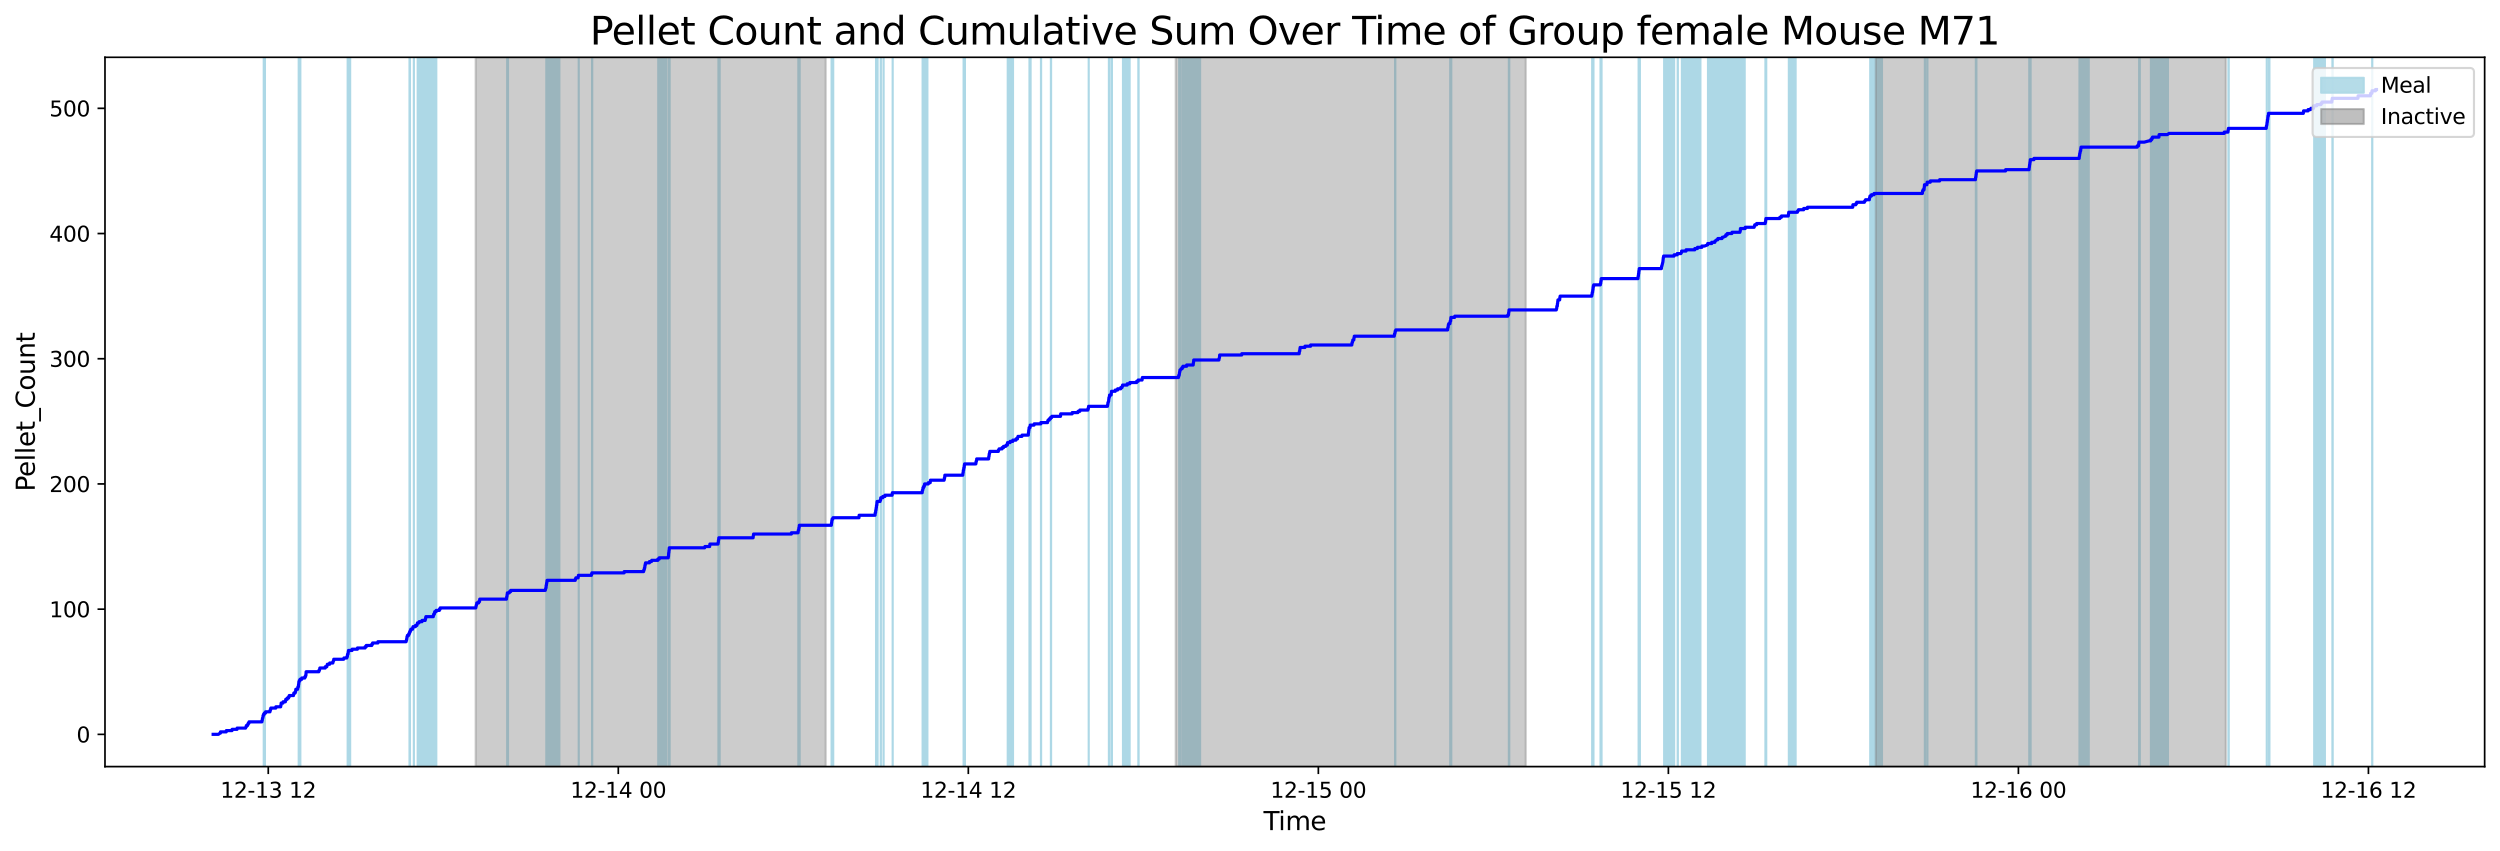 <?xml version="1.0" encoding="utf-8" standalone="no"?>
<!DOCTYPE svg PUBLIC "-//W3C//DTD SVG 1.1//EN"
  "http://www.w3.org/Graphics/SVG/1.1/DTD/svg11.dtd">
<svg xmlns:xlink="http://www.w3.org/1999/xlink" width="1172.435pt" height="399.009pt" viewBox="0 0 1172.435 399.009" xmlns="http://www.w3.org/2000/svg" version="1.1">
 <defs>
  <style type="text/css">*{stroke-linejoin: round; stroke-linecap: butt}</style>
 </defs>
 <g id="figure_1">
  <g id="patch_1">
   <path d="M 0 399.009 
L 1172.435 399.009 
L 1172.435 0 
L 0 0 
z
" style="fill: #ffffff"/>
  </g>
  <g id="axes_1">
   <g id="patch_2">
    <path d="M 49.235 359.517 
L 1165.235 359.517 
L 1165.235 26.877 
L 49.235 26.877 
z
" style="fill: #ffffff"/>
   </g>
   <g id="patch_3">
    <path d="M 124.251 359.517 
L 124.251 26.877 
L 123.685 26.877 
L 123.685 359.517 
z
" clip-path="url(#p129890e5b2)" style="fill: #add8e6; stroke: #add8e6; stroke-linejoin: miter"/>
   </g>
   <g id="patch_4">
    <path d="M 140.083 359.517 
L 140.083 26.877 
L 140.321 26.877 
L 140.321 359.517 
z
" clip-path="url(#p129890e5b2)" style="fill: #add8e6; stroke: #add8e6; stroke-linejoin: miter"/>
   </g>
   <g id="patch_5">
    <path d="M 140.629 359.517 
L 140.629 26.877 
L 140.856 26.877 
L 140.856 359.517 
z
" clip-path="url(#p129890e5b2)" style="fill: #add8e6; stroke: #add8e6; stroke-linejoin: miter"/>
   </g>
   <g id="patch_6">
    <path d="M 163.046 359.517 
L 163.046 26.877 
L 163.324 26.877 
L 163.324 359.517 
z
" clip-path="url(#p129890e5b2)" style="fill: #add8e6; stroke: #add8e6; stroke-linejoin: miter"/>
   </g>
   <g id="patch_7">
    <path d="M 164.214 359.517 
L 164.214 26.877 
L 163.537 26.877 
L 163.537 359.517 
z
" clip-path="url(#p129890e5b2)" style="fill: #add8e6; stroke: #add8e6; stroke-linejoin: miter"/>
   </g>
   <g id="patch_8">
    <path d="M 192.048 359.517 
L 192.048 26.877 
L 192.257 26.877 
L 192.257 359.517 
z
" clip-path="url(#p129890e5b2)" style="fill: #add8e6; stroke: #add8e6; stroke-linejoin: miter"/>
   </g>
   <g id="patch_9">
    <path d="M 194.076 359.517 
L 194.076 26.877 
L 194.099 26.877 
L 194.099 359.517 
z
" clip-path="url(#p129890e5b2)" style="fill: #add8e6; stroke: #add8e6; stroke-linejoin: miter"/>
   </g>
   <g id="patch_10">
    <path d="M 204.611 359.517 
L 204.611 26.877 
L 195.879 26.877 
L 195.879 359.517 
z
" clip-path="url(#p129890e5b2)" style="fill: #add8e6; stroke: #add8e6; stroke-linejoin: miter"/>
   </g>
   <g id="patch_11">
    <path d="M 203.463 359.517 
L 203.463 26.877 
L 198.233 26.877 
L 198.233 359.517 
z
" clip-path="url(#p129890e5b2)" style="fill: #add8e6; stroke: #add8e6; stroke-linejoin: miter"/>
   </g>
   <g id="patch_12">
    <path d="M 199.602 359.517 
L 199.602 26.877 
L 199.904 26.877 
L 199.904 359.517 
z
" clip-path="url(#p129890e5b2)" style="fill: #add8e6; stroke: #add8e6; stroke-linejoin: miter"/>
   </g>
   <g id="patch_13">
    <path d="M 203.408 359.517 
L 203.408 26.877 
L 203.536 26.877 
L 203.536 359.517 
z
" clip-path="url(#p129890e5b2)" style="fill: #add8e6; stroke: #add8e6; stroke-linejoin: miter"/>
   </g>
   <g id="patch_14">
    <path d="M 203.952 359.517 
L 203.952 26.877 
L 204.036 26.877 
L 204.036 359.517 
z
" clip-path="url(#p129890e5b2)" style="fill: #add8e6; stroke: #add8e6; stroke-linejoin: miter"/>
   </g>
   <g id="patch_15">
    <path d="M 238.033 359.517 
L 238.033 26.877 
L 237.855 26.877 
L 237.855 359.517 
z
" clip-path="url(#p129890e5b2)" style="fill: #add8e6; stroke: #add8e6; stroke-linejoin: miter"/>
   </g>
   <g id="patch_16">
    <path d="M 238.23 359.517 
L 238.23 26.877 
L 238.245 26.877 
L 238.245 359.517 
z
" clip-path="url(#p129890e5b2)" style="fill: #add8e6; stroke: #add8e6; stroke-linejoin: miter"/>
   </g>
   <g id="patch_17">
    <path d="M 262.285 359.517 
L 262.285 26.877 
L 256.321 26.877 
L 256.321 359.517 
z
" clip-path="url(#p129890e5b2)" style="fill: #add8e6; stroke: #add8e6; stroke-linejoin: miter"/>
   </g>
   <g id="patch_18">
    <path d="M 262.182 359.517 
L 262.182 26.877 
L 256.328 26.877 
L 256.328 359.517 
z
" clip-path="url(#p129890e5b2)" style="fill: #add8e6; stroke: #add8e6; stroke-linejoin: miter"/>
   </g>
   <g id="patch_19">
    <path d="M 256.983 359.517 
L 256.983 26.877 
L 256.605 26.877 
L 256.605 359.517 
z
" clip-path="url(#p129890e5b2)" style="fill: #add8e6; stroke: #add8e6; stroke-linejoin: miter"/>
   </g>
   <g id="patch_20">
    <path d="M 271.402 359.517 
L 271.402 26.877 
L 271.419 26.877 
L 271.419 359.517 
z
" clip-path="url(#p129890e5b2)" style="fill: #add8e6; stroke: #add8e6; stroke-linejoin: miter"/>
   </g>
   <g id="patch_21">
    <path d="M 277.658 359.517 
L 277.658 26.877 
L 277.736 26.877 
L 277.736 359.517 
z
" clip-path="url(#p129890e5b2)" style="fill: #add8e6; stroke: #add8e6; stroke-linejoin: miter"/>
   </g>
   <g id="patch_22">
    <path d="M 312.541 359.517 
L 312.541 26.877 
L 308.708 26.877 
L 308.708 359.517 
z
" clip-path="url(#p129890e5b2)" style="fill: #add8e6; stroke: #add8e6; stroke-linejoin: miter"/>
   </g>
   <g id="patch_23">
    <path d="M 313.693 359.517 
L 313.693 26.877 
L 313.765 26.877 
L 313.765 359.517 
z
" clip-path="url(#p129890e5b2)" style="fill: #add8e6; stroke: #add8e6; stroke-linejoin: miter"/>
   </g>
   <g id="patch_24">
    <path d="M 314.029 359.517 
L 314.029 26.877 
L 314.02 26.877 
L 314.02 359.517 
z
" clip-path="url(#p129890e5b2)" style="fill: #add8e6; stroke: #add8e6; stroke-linejoin: miter"/>
   </g>
   <g id="patch_25">
    <path d="M 336.93 359.517 
L 336.93 26.877 
L 337.059 26.877 
L 337.059 359.517 
z
" clip-path="url(#p129890e5b2)" style="fill: #add8e6; stroke: #add8e6; stroke-linejoin: miter"/>
   </g>
   <g id="patch_26">
    <path d="M 337.344 359.517 
L 337.344 26.877 
L 337.503 26.877 
L 337.503 359.517 
z
" clip-path="url(#p129890e5b2)" style="fill: #add8e6; stroke: #add8e6; stroke-linejoin: miter"/>
   </g>
   <g id="patch_27">
    <path d="M 374.4 359.517 
L 374.4 26.877 
L 375.026 26.877 
L 375.026 359.517 
z
" clip-path="url(#p129890e5b2)" style="fill: #add8e6; stroke: #add8e6; stroke-linejoin: miter"/>
   </g>
   <g id="patch_28">
    <path d="M 389.986 359.517 
L 389.986 26.877 
L 390.762 26.877 
L 390.762 359.517 
z
" clip-path="url(#p129890e5b2)" style="fill: #add8e6; stroke: #add8e6; stroke-linejoin: miter"/>
   </g>
   <g id="patch_29">
    <path d="M 410.845 359.517 
L 410.845 26.877 
L 411.212 26.877 
L 411.212 359.517 
z
" clip-path="url(#p129890e5b2)" style="fill: #add8e6; stroke: #add8e6; stroke-linejoin: miter"/>
   </g>
   <g id="patch_30">
    <path d="M 411.56 359.517 
L 411.56 26.877 
L 411.491 26.877 
L 411.491 359.517 
z
" clip-path="url(#p129890e5b2)" style="fill: #add8e6; stroke: #add8e6; stroke-linejoin: miter"/>
   </g>
   <g id="patch_31">
    <path d="M 413.056 359.517 
L 413.056 26.877 
L 413.118 26.877 
L 413.118 359.517 
z
" clip-path="url(#p129890e5b2)" style="fill: #add8e6; stroke: #add8e6; stroke-linejoin: miter"/>
   </g>
   <g id="patch_32">
    <path d="M 414.393 359.517 
L 414.393 26.877 
L 414.345 26.877 
L 414.345 359.517 
z
" clip-path="url(#p129890e5b2)" style="fill: #add8e6; stroke: #add8e6; stroke-linejoin: miter"/>
   </g>
   <g id="patch_33">
    <path d="M 418.631 359.517 
L 418.631 26.877 
L 418.654 26.877 
L 418.654 359.517 
z
" clip-path="url(#p129890e5b2)" style="fill: #add8e6; stroke: #add8e6; stroke-linejoin: miter"/>
   </g>
   <g id="patch_34">
    <path d="M 432.679 359.517 
L 432.679 26.877 
L 432.844 26.877 
L 432.844 359.517 
z
" clip-path="url(#p129890e5b2)" style="fill: #add8e6; stroke: #add8e6; stroke-linejoin: miter"/>
   </g>
   <g id="patch_35">
    <path d="M 434.923 359.517 
L 434.923 26.877 
L 433.371 26.877 
L 433.371 359.517 
z
" clip-path="url(#p129890e5b2)" style="fill: #add8e6; stroke: #add8e6; stroke-linejoin: miter"/>
   </g>
   <g id="patch_36">
    <path d="M 433.835 359.517 
L 433.835 26.877 
L 433.743 26.877 
L 433.743 359.517 
z
" clip-path="url(#p129890e5b2)" style="fill: #add8e6; stroke: #add8e6; stroke-linejoin: miter"/>
   </g>
   <g id="patch_37">
    <path d="M 451.908 359.517 
L 451.908 26.877 
L 452.239 26.877 
L 452.239 359.517 
z
" clip-path="url(#p129890e5b2)" style="fill: #add8e6; stroke: #add8e6; stroke-linejoin: miter"/>
   </g>
   <g id="patch_38">
    <path d="M 452.528 359.517 
L 452.528 26.877 
L 452.458 26.877 
L 452.458 359.517 
z
" clip-path="url(#p129890e5b2)" style="fill: #add8e6; stroke: #add8e6; stroke-linejoin: miter"/>
   </g>
   <g id="patch_39">
    <path d="M 475.076 359.517 
L 475.076 26.877 
L 472.601 26.877 
L 472.601 359.517 
z
" clip-path="url(#p129890e5b2)" style="fill: #add8e6; stroke: #add8e6; stroke-linejoin: miter"/>
   </g>
   <g id="patch_40">
    <path d="M 483.324 359.517 
L 483.324 26.877 
L 482.802 26.877 
L 482.802 359.517 
z
" clip-path="url(#p129890e5b2)" style="fill: #add8e6; stroke: #add8e6; stroke-linejoin: miter"/>
   </g>
   <g id="patch_41">
    <path d="M 488.185 359.517 
L 488.185 26.877 
L 488.252 26.877 
L 488.252 359.517 
z
" clip-path="url(#p129890e5b2)" style="fill: #add8e6; stroke: #add8e6; stroke-linejoin: miter"/>
   </g>
   <g id="patch_42">
    <path d="M 492.929 359.517 
L 492.929 26.877 
L 492.844 26.877 
L 492.844 359.517 
z
" clip-path="url(#p129890e5b2)" style="fill: #add8e6; stroke: #add8e6; stroke-linejoin: miter"/>
   </g>
   <g id="patch_43">
    <path d="M 510.571 359.517 
L 510.571 26.877 
L 510.581 26.877 
L 510.581 359.517 
z
" clip-path="url(#p129890e5b2)" style="fill: #add8e6; stroke: #add8e6; stroke-linejoin: miter"/>
   </g>
   <g id="patch_44">
    <path d="M 520.041 359.517 
L 520.041 26.877 
L 520.333 26.877 
L 520.333 359.517 
z
" clip-path="url(#p129890e5b2)" style="fill: #add8e6; stroke: #add8e6; stroke-linejoin: miter"/>
   </g>
   <g id="patch_45">
    <path d="M 521.46 359.517 
L 521.46 26.877 
L 521.357 26.877 
L 521.357 359.517 
z
" clip-path="url(#p129890e5b2)" style="fill: #add8e6; stroke: #add8e6; stroke-linejoin: miter"/>
   </g>
   <g id="patch_46">
    <path d="M 529.769 359.517 
L 529.769 26.877 
L 526.651 26.877 
L 526.651 359.517 
z
" clip-path="url(#p129890e5b2)" style="fill: #add8e6; stroke: #add8e6; stroke-linejoin: miter"/>
   </g>
   <g id="patch_47">
    <path d="M 533.853 359.517 
L 533.853 26.877 
L 533.978 26.877 
L 533.978 359.517 
z
" clip-path="url(#p129890e5b2)" style="fill: #add8e6; stroke: #add8e6; stroke-linejoin: miter"/>
   </g>
   <g id="patch_48">
    <path d="M 553.006 359.517 
L 553.006 26.877 
L 553.628 26.877 
L 553.628 359.517 
z
" clip-path="url(#p129890e5b2)" style="fill: #add8e6; stroke: #add8e6; stroke-linejoin: miter"/>
   </g>
   <g id="patch_49">
    <path d="M 562.816 359.517 
L 562.816 26.877 
L 554.54 26.877 
L 554.54 359.517 
z
" clip-path="url(#p129890e5b2)" style="fill: #add8e6; stroke: #add8e6; stroke-linejoin: miter"/>
   </g>
   <g id="patch_50">
    <path d="M 559.912 359.517 
L 559.912 26.877 
L 560.01 26.877 
L 560.01 359.517 
z
" clip-path="url(#p129890e5b2)" style="fill: #add8e6; stroke: #add8e6; stroke-linejoin: miter"/>
   </g>
   <g id="patch_51">
    <path d="M 654.259 359.517 
L 654.259 26.877 
L 654.373 26.877 
L 654.373 359.517 
z
" clip-path="url(#p129890e5b2)" style="fill: #add8e6; stroke: #add8e6; stroke-linejoin: miter"/>
   </g>
   <g id="patch_52">
    <path d="M 680.132 359.517 
L 680.132 26.877 
L 680.203 26.877 
L 680.203 359.517 
z
" clip-path="url(#p129890e5b2)" style="fill: #add8e6; stroke: #add8e6; stroke-linejoin: miter"/>
   </g>
   <g id="patch_53">
    <path d="M 680.451 359.517 
L 680.451 26.877 
L 680.613 26.877 
L 680.613 359.517 
z
" clip-path="url(#p129890e5b2)" style="fill: #add8e6; stroke: #add8e6; stroke-linejoin: miter"/>
   </g>
   <g id="patch_54">
    <path d="M 707.615 359.517 
L 707.615 26.877 
L 707.801 26.877 
L 707.801 359.517 
z
" clip-path="url(#p129890e5b2)" style="fill: #add8e6; stroke: #add8e6; stroke-linejoin: miter"/>
   </g>
   <g id="patch_55">
    <path d="M 746.684 359.517 
L 746.684 26.877 
L 747.295 26.877 
L 747.295 359.517 
z
" clip-path="url(#p129890e5b2)" style="fill: #add8e6; stroke: #add8e6; stroke-linejoin: miter"/>
   </g>
   <g id="patch_56">
    <path d="M 750.604 359.517 
L 750.604 26.877 
L 751.083 26.877 
L 751.083 359.517 
z
" clip-path="url(#p129890e5b2)" style="fill: #add8e6; stroke: #add8e6; stroke-linejoin: miter"/>
   </g>
   <g id="patch_57">
    <path d="M 768.468 359.517 
L 768.468 26.877 
L 768.685 26.877 
L 768.685 359.517 
z
" clip-path="url(#p129890e5b2)" style="fill: #add8e6; stroke: #add8e6; stroke-linejoin: miter"/>
   </g>
   <g id="patch_58">
    <path d="M 769.067 359.517 
L 769.067 26.877 
L 768.847 26.877 
L 768.847 359.517 
z
" clip-path="url(#p129890e5b2)" style="fill: #add8e6; stroke: #add8e6; stroke-linejoin: miter"/>
   </g>
   <g id="patch_59">
    <path d="M 785.129 359.517 
L 785.129 26.877 
L 780.438 26.877 
L 780.438 359.517 
z
" clip-path="url(#p129890e5b2)" style="fill: #add8e6; stroke: #add8e6; stroke-linejoin: miter"/>
   </g>
   <g id="patch_60">
    <path d="M 786.871 359.517 
L 786.871 26.877 
L 786.793 26.877 
L 786.793 359.517 
z
" clip-path="url(#p129890e5b2)" style="fill: #add8e6; stroke: #add8e6; stroke-linejoin: miter"/>
   </g>
   <g id="patch_61">
    <path d="M 797.451 359.517 
L 797.451 26.877 
L 788.76 26.877 
L 788.76 359.517 
z
" clip-path="url(#p129890e5b2)" style="fill: #add8e6; stroke: #add8e6; stroke-linejoin: miter"/>
   </g>
   <g id="patch_62">
    <path d="M 809.679 359.517 
L 809.679 26.877 
L 801.006 26.877 
L 801.006 359.517 
z
" clip-path="url(#p129890e5b2)" style="fill: #add8e6; stroke: #add8e6; stroke-linejoin: miter"/>
   </g>
   <g id="patch_63">
    <path d="M 814.018 359.517 
L 814.018 26.877 
L 810.155 26.877 
L 810.155 359.517 
z
" clip-path="url(#p129890e5b2)" style="fill: #add8e6; stroke: #add8e6; stroke-linejoin: miter"/>
   </g>
   <g id="patch_64">
    <path d="M 818.221 359.517 
L 818.221 26.877 
L 809.572 26.877 
L 809.572 359.517 
z
" clip-path="url(#p129890e5b2)" style="fill: #add8e6; stroke: #add8e6; stroke-linejoin: miter"/>
   </g>
   <g id="patch_65">
    <path d="M 827.934 359.517 
L 827.934 26.877 
L 828.318 26.877 
L 828.318 359.517 
z
" clip-path="url(#p129890e5b2)" style="fill: #add8e6; stroke: #add8e6; stroke-linejoin: miter"/>
   </g>
   <g id="patch_66">
    <path d="M 842.1 359.517 
L 842.1 26.877 
L 838.922 26.877 
L 838.922 359.517 
z
" clip-path="url(#p129890e5b2)" style="fill: #add8e6; stroke: #add8e6; stroke-linejoin: miter"/>
   </g>
   <g id="patch_67">
    <path d="M 882.598 359.517 
L 882.598 26.877 
L 877.089 26.877 
L 877.089 359.517 
z
" clip-path="url(#p129890e5b2)" style="fill: #add8e6; stroke: #add8e6; stroke-linejoin: miter"/>
   </g>
   <g id="patch_68">
    <path d="M 902.854 359.517 
L 902.854 26.877 
L 902.706 26.877 
L 902.706 359.517 
z
" clip-path="url(#p129890e5b2)" style="fill: #add8e6; stroke: #add8e6; stroke-linejoin: miter"/>
   </g>
   <g id="patch_69">
    <path d="M 903.83 359.517 
L 903.83 26.877 
L 903.908 26.877 
L 903.908 359.517 
z
" clip-path="url(#p129890e5b2)" style="fill: #add8e6; stroke: #add8e6; stroke-linejoin: miter"/>
   </g>
   <g id="patch_70">
    <path d="M 926.62 359.517 
L 926.62 26.877 
L 926.882 26.877 
L 926.882 359.517 
z
" clip-path="url(#p129890e5b2)" style="fill: #add8e6; stroke: #add8e6; stroke-linejoin: miter"/>
   </g>
   <g id="patch_71">
    <path d="M 951.679 359.517 
L 951.679 26.877 
L 951.784 26.877 
L 951.784 359.517 
z
" clip-path="url(#p129890e5b2)" style="fill: #add8e6; stroke: #add8e6; stroke-linejoin: miter"/>
   </g>
   <g id="patch_72">
    <path d="M 952.076 359.517 
L 952.076 26.877 
L 952.303 26.877 
L 952.303 359.517 
z
" clip-path="url(#p129890e5b2)" style="fill: #add8e6; stroke: #add8e6; stroke-linejoin: miter"/>
   </g>
   <g id="patch_73">
    <path d="M 975.222 359.517 
L 975.222 26.877 
L 975.512 26.877 
L 975.512 359.517 
z
" clip-path="url(#p129890e5b2)" style="fill: #add8e6; stroke: #add8e6; stroke-linejoin: miter"/>
   </g>
   <g id="patch_74">
    <path d="M 979.561 359.517 
L 979.561 26.877 
L 975.907 26.877 
L 975.907 359.517 
z
" clip-path="url(#p129890e5b2)" style="fill: #add8e6; stroke: #add8e6; stroke-linejoin: miter"/>
   </g>
   <g id="patch_75">
    <path d="M 1003.51 359.517 
L 1003.51 26.877 
L 1003.197 26.877 
L 1003.197 359.517 
z
" clip-path="url(#p129890e5b2)" style="fill: #add8e6; stroke: #add8e6; stroke-linejoin: miter"/>
   </g>
   <g id="patch_76">
    <path d="M 1016.699 359.517 
L 1016.699 26.877 
L 1008.726 26.877 
L 1008.726 359.517 
z
" clip-path="url(#p129890e5b2)" style="fill: #add8e6; stroke: #add8e6; stroke-linejoin: miter"/>
   </g>
   <g id="patch_77">
    <path d="M 1012.652 359.517 
L 1012.652 26.877 
L 1012.658 26.877 
L 1012.658 359.517 
z
" clip-path="url(#p129890e5b2)" style="fill: #add8e6; stroke: #add8e6; stroke-linejoin: miter"/>
   </g>
   <g id="patch_78">
    <path d="M 1045.074 359.517 
L 1045.074 26.877 
L 1045.216 26.877 
L 1045.216 359.517 
z
" clip-path="url(#p129890e5b2)" style="fill: #add8e6; stroke: #add8e6; stroke-linejoin: miter"/>
   </g>
   <g id="patch_79">
    <path d="M 1063.077 359.517 
L 1063.077 26.877 
L 1063.051 26.877 
L 1063.051 359.517 
z
" clip-path="url(#p129890e5b2)" style="fill: #add8e6; stroke: #add8e6; stroke-linejoin: miter"/>
   </g>
   <g id="patch_80">
    <path d="M 1064.299 359.517 
L 1064.299 26.877 
L 1064.025 26.877 
L 1064.025 359.517 
z
" clip-path="url(#p129890e5b2)" style="fill: #add8e6; stroke: #add8e6; stroke-linejoin: miter"/>
   </g>
   <g id="patch_81">
    <path d="M 1090.318 359.517 
L 1090.318 26.877 
L 1085.294 26.877 
L 1085.294 359.517 
z
" clip-path="url(#p129890e5b2)" style="fill: #add8e6; stroke: #add8e6; stroke-linejoin: miter"/>
   </g>
   <g id="patch_82">
    <path d="M 1093.97 359.517 
L 1093.97 26.877 
L 1093.843 26.877 
L 1093.843 359.517 
z
" clip-path="url(#p129890e5b2)" style="fill: #add8e6; stroke: #add8e6; stroke-linejoin: miter"/>
   </g>
   <g id="patch_83">
    <path d="M 1112.539 359.517 
L 1112.539 26.877 
L 1112.494 26.877 
L 1112.494 359.517 
z
" clip-path="url(#p129890e5b2)" style="fill: #add8e6; stroke: #add8e6; stroke-linejoin: miter"/>
   </g>
   <g id="patch_84">
    <path d="M 223.078 359.517 
L 223.078 26.877 
L 387.232 26.877 
L 387.232 359.517 
z
" clip-path="url(#p129890e5b2)" style="fill: #808080; opacity: 0.4; stroke: #808080; stroke-linejoin: miter"/>
   </g>
   <g id="patch_85">
    <path d="M 551.386 359.517 
L 551.386 26.877 
L 715.541 26.877 
L 715.541 359.517 
z
" clip-path="url(#p129890e5b2)" style="fill: #808080; opacity: 0.4; stroke: #808080; stroke-linejoin: miter"/>
   </g>
   <g id="patch_86">
    <path d="M 879.695 359.517 
L 879.695 26.877 
L 1043.849 26.877 
L 1043.849 359.517 
z
" clip-path="url(#p129890e5b2)" style="fill: #808080; opacity: 0.4; stroke: #808080; stroke-linejoin: miter"/>
   </g>
   <g id="matplotlib.axis_1">
    <g id="xtick_1">
     <g id="line2d_1">
      <defs>
       <path id="m1671e53eb1" d="M 0 0 
L 0 3.5 
" style="stroke: #000000; stroke-width: 0.8"/>
      </defs>
      <g>
       <use xlink:href="#m1671e53eb1" x="125.809" y="359.517" style="stroke: #000000; stroke-width: 0.8"/>
      </g>
     </g>
     <g id="text_1">
      <!-- 12-13 12 -->
      <g transform="translate(103.328 374.116) scale(0.1 -0.1)">
       <defs>
        <path id="DejaVuSans-31" d="M 794 531 
L 1825 531 
L 1825 4091 
L 703 3866 
L 703 4441 
L 1819 4666 
L 2450 4666 
L 2450 531 
L 3481 531 
L 3481 0 
L 794 0 
L 794 531 
z
" transform="scale(0.016)"/>
        <path id="DejaVuSans-32" d="M 1228 531 
L 3431 531 
L 3431 0 
L 469 0 
L 469 531 
Q 828 903 1448 1529 
Q 2069 2156 2228 2338 
Q 2531 2678 2651 2914 
Q 2772 3150 2772 3378 
Q 2772 3750 2511 3984 
Q 2250 4219 1831 4219 
Q 1534 4219 1204 4116 
Q 875 4013 500 3803 
L 500 4441 
Q 881 4594 1212 4672 
Q 1544 4750 1819 4750 
Q 2544 4750 2975 4387 
Q 3406 4025 3406 3419 
Q 3406 3131 3298 2873 
Q 3191 2616 2906 2266 
Q 2828 2175 2409 1742 
Q 1991 1309 1228 531 
z
" transform="scale(0.016)"/>
        <path id="DejaVuSans-2d" d="M 313 2009 
L 1997 2009 
L 1997 1497 
L 313 1497 
L 313 2009 
z
" transform="scale(0.016)"/>
        <path id="DejaVuSans-33" d="M 2597 2516 
Q 3050 2419 3304 2112 
Q 3559 1806 3559 1356 
Q 3559 666 3084 287 
Q 2609 -91 1734 -91 
Q 1441 -91 1130 -33 
Q 819 25 488 141 
L 488 750 
Q 750 597 1062 519 
Q 1375 441 1716 441 
Q 2309 441 2620 675 
Q 2931 909 2931 1356 
Q 2931 1769 2642 2001 
Q 2353 2234 1838 2234 
L 1294 2234 
L 1294 2753 
L 1863 2753 
Q 2328 2753 2575 2939 
Q 2822 3125 2822 3475 
Q 2822 3834 2567 4026 
Q 2313 4219 1838 4219 
Q 1578 4219 1281 4162 
Q 984 4106 628 3988 
L 628 4550 
Q 988 4650 1302 4700 
Q 1616 4750 1894 4750 
Q 2613 4750 3031 4423 
Q 3450 4097 3450 3541 
Q 3450 3153 3228 2886 
Q 3006 2619 2597 2516 
z
" transform="scale(0.016)"/>
        <path id="DejaVuSans-20" transform="scale(0.016)"/>
       </defs>
       <use xlink:href="#DejaVuSans-31"/>
       <use xlink:href="#DejaVuSans-32" x="63.623"/>
       <use xlink:href="#DejaVuSans-2d" x="127.246"/>
       <use xlink:href="#DejaVuSans-31" x="163.33"/>
       <use xlink:href="#DejaVuSans-33" x="226.953"/>
       <use xlink:href="#DejaVuSans-20" x="290.576"/>
       <use xlink:href="#DejaVuSans-31" x="322.363"/>
       <use xlink:href="#DejaVuSans-32" x="385.986"/>
      </g>
     </g>
    </g>
    <g id="xtick_2">
     <g id="line2d_2">
      <g>
       <use xlink:href="#m1671e53eb1" x="289.963" y="359.517" style="stroke: #000000; stroke-width: 0.8"/>
      </g>
     </g>
     <g id="text_2">
      <!-- 12-14 00 -->
      <g transform="translate(267.483 374.116) scale(0.1 -0.1)">
       <defs>
        <path id="DejaVuSans-34" d="M 2419 4116 
L 825 1625 
L 2419 1625 
L 2419 4116 
z
M 2253 4666 
L 3047 4666 
L 3047 1625 
L 3713 1625 
L 3713 1100 
L 3047 1100 
L 3047 0 
L 2419 0 
L 2419 1100 
L 313 1100 
L 313 1709 
L 2253 4666 
z
" transform="scale(0.016)"/>
        <path id="DejaVuSans-30" d="M 2034 4250 
Q 1547 4250 1301 3770 
Q 1056 3291 1056 2328 
Q 1056 1369 1301 889 
Q 1547 409 2034 409 
Q 2525 409 2770 889 
Q 3016 1369 3016 2328 
Q 3016 3291 2770 3770 
Q 2525 4250 2034 4250 
z
M 2034 4750 
Q 2819 4750 3233 4129 
Q 3647 3509 3647 2328 
Q 3647 1150 3233 529 
Q 2819 -91 2034 -91 
Q 1250 -91 836 529 
Q 422 1150 422 2328 
Q 422 3509 836 4129 
Q 1250 4750 2034 4750 
z
" transform="scale(0.016)"/>
       </defs>
       <use xlink:href="#DejaVuSans-31"/>
       <use xlink:href="#DejaVuSans-32" x="63.623"/>
       <use xlink:href="#DejaVuSans-2d" x="127.246"/>
       <use xlink:href="#DejaVuSans-31" x="163.33"/>
       <use xlink:href="#DejaVuSans-34" x="226.953"/>
       <use xlink:href="#DejaVuSans-20" x="290.576"/>
       <use xlink:href="#DejaVuSans-30" x="322.363"/>
       <use xlink:href="#DejaVuSans-30" x="385.986"/>
      </g>
     </g>
    </g>
    <g id="xtick_3">
     <g id="line2d_3">
      <g>
       <use xlink:href="#m1671e53eb1" x="454.117" y="359.517" style="stroke: #000000; stroke-width: 0.8"/>
      </g>
     </g>
     <g id="text_3">
      <!-- 12-14 12 -->
      <g transform="translate(431.637 374.116) scale(0.1 -0.1)">
       <use xlink:href="#DejaVuSans-31"/>
       <use xlink:href="#DejaVuSans-32" x="63.623"/>
       <use xlink:href="#DejaVuSans-2d" x="127.246"/>
       <use xlink:href="#DejaVuSans-31" x="163.33"/>
       <use xlink:href="#DejaVuSans-34" x="226.953"/>
       <use xlink:href="#DejaVuSans-20" x="290.576"/>
       <use xlink:href="#DejaVuSans-31" x="322.363"/>
       <use xlink:href="#DejaVuSans-32" x="385.986"/>
      </g>
     </g>
    </g>
    <g id="xtick_4">
     <g id="line2d_4">
      <g>
       <use xlink:href="#m1671e53eb1" x="618.272" y="359.517" style="stroke: #000000; stroke-width: 0.8"/>
      </g>
     </g>
     <g id="text_4">
      <!-- 12-15 00 -->
      <g transform="translate(595.791 374.116) scale(0.1 -0.1)">
       <defs>
        <path id="DejaVuSans-35" d="M 691 4666 
L 3169 4666 
L 3169 4134 
L 1269 4134 
L 1269 2991 
Q 1406 3038 1543 3061 
Q 1681 3084 1819 3084 
Q 2600 3084 3056 2656 
Q 3513 2228 3513 1497 
Q 3513 744 3044 326 
Q 2575 -91 1722 -91 
Q 1428 -91 1123 -41 
Q 819 9 494 109 
L 494 744 
Q 775 591 1075 516 
Q 1375 441 1709 441 
Q 2250 441 2565 725 
Q 2881 1009 2881 1497 
Q 2881 1984 2565 2268 
Q 2250 2553 1709 2553 
Q 1456 2553 1204 2497 
Q 953 2441 691 2322 
L 691 4666 
z
" transform="scale(0.016)"/>
       </defs>
       <use xlink:href="#DejaVuSans-31"/>
       <use xlink:href="#DejaVuSans-32" x="63.623"/>
       <use xlink:href="#DejaVuSans-2d" x="127.246"/>
       <use xlink:href="#DejaVuSans-31" x="163.33"/>
       <use xlink:href="#DejaVuSans-35" x="226.953"/>
       <use xlink:href="#DejaVuSans-20" x="290.576"/>
       <use xlink:href="#DejaVuSans-30" x="322.363"/>
       <use xlink:href="#DejaVuSans-30" x="385.986"/>
      </g>
     </g>
    </g>
    <g id="xtick_5">
     <g id="line2d_5">
      <g>
       <use xlink:href="#m1671e53eb1" x="782.426" y="359.517" style="stroke: #000000; stroke-width: 0.8"/>
      </g>
     </g>
     <g id="text_5">
      <!-- 12-15 12 -->
      <g transform="translate(759.945 374.116) scale(0.1 -0.1)">
       <use xlink:href="#DejaVuSans-31"/>
       <use xlink:href="#DejaVuSans-32" x="63.623"/>
       <use xlink:href="#DejaVuSans-2d" x="127.246"/>
       <use xlink:href="#DejaVuSans-31" x="163.33"/>
       <use xlink:href="#DejaVuSans-35" x="226.953"/>
       <use xlink:href="#DejaVuSans-20" x="290.576"/>
       <use xlink:href="#DejaVuSans-31" x="322.363"/>
       <use xlink:href="#DejaVuSans-32" x="385.986"/>
      </g>
     </g>
    </g>
    <g id="xtick_6">
     <g id="line2d_6">
      <g>
       <use xlink:href="#m1671e53eb1" x="946.58" y="359.517" style="stroke: #000000; stroke-width: 0.8"/>
      </g>
     </g>
     <g id="text_6">
      <!-- 12-16 00 -->
      <g transform="translate(924.1 374.116) scale(0.1 -0.1)">
       <defs>
        <path id="DejaVuSans-36" d="M 2113 2584 
Q 1688 2584 1439 2293 
Q 1191 2003 1191 1497 
Q 1191 994 1439 701 
Q 1688 409 2113 409 
Q 2538 409 2786 701 
Q 3034 994 3034 1497 
Q 3034 2003 2786 2293 
Q 2538 2584 2113 2584 
z
M 3366 4563 
L 3366 3988 
Q 3128 4100 2886 4159 
Q 2644 4219 2406 4219 
Q 1781 4219 1451 3797 
Q 1122 3375 1075 2522 
Q 1259 2794 1537 2939 
Q 1816 3084 2150 3084 
Q 2853 3084 3261 2657 
Q 3669 2231 3669 1497 
Q 3669 778 3244 343 
Q 2819 -91 2113 -91 
Q 1303 -91 875 529 
Q 447 1150 447 2328 
Q 447 3434 972 4092 
Q 1497 4750 2381 4750 
Q 2619 4750 2861 4703 
Q 3103 4656 3366 4563 
z
" transform="scale(0.016)"/>
       </defs>
       <use xlink:href="#DejaVuSans-31"/>
       <use xlink:href="#DejaVuSans-32" x="63.623"/>
       <use xlink:href="#DejaVuSans-2d" x="127.246"/>
       <use xlink:href="#DejaVuSans-31" x="163.33"/>
       <use xlink:href="#DejaVuSans-36" x="226.953"/>
       <use xlink:href="#DejaVuSans-20" x="290.576"/>
       <use xlink:href="#DejaVuSans-30" x="322.363"/>
       <use xlink:href="#DejaVuSans-30" x="385.986"/>
      </g>
     </g>
    </g>
    <g id="xtick_7">
     <g id="line2d_7">
      <g>
       <use xlink:href="#m1671e53eb1" x="1110.734" y="359.517" style="stroke: #000000; stroke-width: 0.8"/>
      </g>
     </g>
     <g id="text_7">
      <!-- 12-16 12 -->
      <g transform="translate(1088.254 374.116) scale(0.1 -0.1)">
       <use xlink:href="#DejaVuSans-31"/>
       <use xlink:href="#DejaVuSans-32" x="63.623"/>
       <use xlink:href="#DejaVuSans-2d" x="127.246"/>
       <use xlink:href="#DejaVuSans-31" x="163.33"/>
       <use xlink:href="#DejaVuSans-36" x="226.953"/>
       <use xlink:href="#DejaVuSans-20" x="290.576"/>
       <use xlink:href="#DejaVuSans-31" x="322.363"/>
       <use xlink:href="#DejaVuSans-32" x="385.986"/>
      </g>
     </g>
    </g>
    <g id="text_8">
     <!-- Time -->
     <g transform="translate(592.555 389.313) scale(0.12 -0.12)">
      <defs>
       <path id="DejaVuSans-54" d="M -19 4666 
L 3928 4666 
L 3928 4134 
L 2272 4134 
L 2272 0 
L 1638 0 
L 1638 4134 
L -19 4134 
L -19 4666 
z
" transform="scale(0.016)"/>
       <path id="DejaVuSans-69" d="M 603 3500 
L 1178 3500 
L 1178 0 
L 603 0 
L 603 3500 
z
M 603 4863 
L 1178 4863 
L 1178 4134 
L 603 4134 
L 603 4863 
z
" transform="scale(0.016)"/>
       <path id="DejaVuSans-6d" d="M 3328 2828 
Q 3544 3216 3844 3400 
Q 4144 3584 4550 3584 
Q 5097 3584 5394 3201 
Q 5691 2819 5691 2113 
L 5691 0 
L 5113 0 
L 5113 2094 
Q 5113 2597 4934 2840 
Q 4756 3084 4391 3084 
Q 3944 3084 3684 2787 
Q 3425 2491 3425 1978 
L 3425 0 
L 2847 0 
L 2847 2094 
Q 2847 2600 2669 2842 
Q 2491 3084 2119 3084 
Q 1678 3084 1418 2786 
Q 1159 2488 1159 1978 
L 1159 0 
L 581 0 
L 581 3500 
L 1159 3500 
L 1159 2956 
Q 1356 3278 1631 3431 
Q 1906 3584 2284 3584 
Q 2666 3584 2933 3390 
Q 3200 3197 3328 2828 
z
" transform="scale(0.016)"/>
       <path id="DejaVuSans-65" d="M 3597 1894 
L 3597 1613 
L 953 1613 
Q 991 1019 1311 708 
Q 1631 397 2203 397 
Q 2534 397 2845 478 
Q 3156 559 3463 722 
L 3463 178 
Q 3153 47 2828 -22 
Q 2503 -91 2169 -91 
Q 1331 -91 842 396 
Q 353 884 353 1716 
Q 353 2575 817 3079 
Q 1281 3584 2069 3584 
Q 2775 3584 3186 3129 
Q 3597 2675 3597 1894 
z
M 3022 2063 
Q 3016 2534 2758 2815 
Q 2500 3097 2075 3097 
Q 1594 3097 1305 2825 
Q 1016 2553 972 2059 
L 3022 2063 
z
" transform="scale(0.016)"/>
      </defs>
      <use xlink:href="#DejaVuSans-54"/>
      <use xlink:href="#DejaVuSans-69" x="57.959"/>
      <use xlink:href="#DejaVuSans-6d" x="85.742"/>
      <use xlink:href="#DejaVuSans-65" x="183.154"/>
     </g>
    </g>
   </g>
   <g id="matplotlib.axis_2">
    <g id="ytick_1">
     <g id="line2d_8">
      <defs>
       <path id="mc6322b1752" d="M 0 0 
L -3.5 0 
" style="stroke: #000000; stroke-width: 0.8"/>
      </defs>
      <g>
       <use xlink:href="#mc6322b1752" x="49.235" y="344.397" style="stroke: #000000; stroke-width: 0.8"/>
      </g>
     </g>
     <g id="text_9">
      <!-- 0 -->
      <g transform="translate(35.873 348.196) scale(0.1 -0.1)">
       <use xlink:href="#DejaVuSans-30"/>
      </g>
     </g>
    </g>
    <g id="ytick_2">
     <g id="line2d_9">
      <g>
       <use xlink:href="#mc6322b1752" x="49.235" y="285.679" style="stroke: #000000; stroke-width: 0.8"/>
      </g>
     </g>
     <g id="text_10">
      <!-- 100 -->
      <g transform="translate(23.148 289.478) scale(0.1 -0.1)">
       <use xlink:href="#DejaVuSans-31"/>
       <use xlink:href="#DejaVuSans-30" x="63.623"/>
       <use xlink:href="#DejaVuSans-30" x="127.246"/>
      </g>
     </g>
    </g>
    <g id="ytick_3">
     <g id="line2d_10">
      <g>
       <use xlink:href="#mc6322b1752" x="49.235" y="226.96" style="stroke: #000000; stroke-width: 0.8"/>
      </g>
     </g>
     <g id="text_11">
      <!-- 200 -->
      <g transform="translate(23.148 230.76) scale(0.1 -0.1)">
       <use xlink:href="#DejaVuSans-32"/>
       <use xlink:href="#DejaVuSans-30" x="63.623"/>
       <use xlink:href="#DejaVuSans-30" x="127.246"/>
      </g>
     </g>
    </g>
    <g id="ytick_4">
     <g id="line2d_11">
      <g>
       <use xlink:href="#mc6322b1752" x="49.235" y="168.242" style="stroke: #000000; stroke-width: 0.8"/>
      </g>
     </g>
     <g id="text_12">
      <!-- 300 -->
      <g transform="translate(23.148 172.041) scale(0.1 -0.1)">
       <use xlink:href="#DejaVuSans-33"/>
       <use xlink:href="#DejaVuSans-30" x="63.623"/>
       <use xlink:href="#DejaVuSans-30" x="127.246"/>
      </g>
     </g>
    </g>
    <g id="ytick_5">
     <g id="line2d_12">
      <g>
       <use xlink:href="#mc6322b1752" x="49.235" y="109.523" style="stroke: #000000; stroke-width: 0.8"/>
      </g>
     </g>
     <g id="text_13">
      <!-- 400 -->
      <g transform="translate(23.148 113.323) scale(0.1 -0.1)">
       <use xlink:href="#DejaVuSans-34"/>
       <use xlink:href="#DejaVuSans-30" x="63.623"/>
       <use xlink:href="#DejaVuSans-30" x="127.246"/>
      </g>
     </g>
    </g>
    <g id="ytick_6">
     <g id="line2d_13">
      <g>
       <use xlink:href="#mc6322b1752" x="49.235" y="50.805" style="stroke: #000000; stroke-width: 0.8"/>
      </g>
     </g>
     <g id="text_14">
      <!-- 500 -->
      <g transform="translate(23.148 54.604) scale(0.1 -0.1)">
       <use xlink:href="#DejaVuSans-35"/>
       <use xlink:href="#DejaVuSans-30" x="63.623"/>
       <use xlink:href="#DejaVuSans-30" x="127.246"/>
      </g>
     </g>
    </g>
    <g id="text_15">
     <!-- Pellet_Count -->
     <g transform="translate(16.318 230.485) rotate(-90) scale(0.12 -0.12)">
      <defs>
       <path id="DejaVuSans-50" d="M 1259 4147 
L 1259 2394 
L 2053 2394 
Q 2494 2394 2734 2622 
Q 2975 2850 2975 3272 
Q 2975 3691 2734 3919 
Q 2494 4147 2053 4147 
L 1259 4147 
z
M 628 4666 
L 2053 4666 
Q 2838 4666 3239 4311 
Q 3641 3956 3641 3272 
Q 3641 2581 3239 2228 
Q 2838 1875 2053 1875 
L 1259 1875 
L 1259 0 
L 628 0 
L 628 4666 
z
" transform="scale(0.016)"/>
       <path id="DejaVuSans-6c" d="M 603 4863 
L 1178 4863 
L 1178 0 
L 603 0 
L 603 4863 
z
" transform="scale(0.016)"/>
       <path id="DejaVuSans-74" d="M 1172 4494 
L 1172 3500 
L 2356 3500 
L 2356 3053 
L 1172 3053 
L 1172 1153 
Q 1172 725 1289 603 
Q 1406 481 1766 481 
L 2356 481 
L 2356 0 
L 1766 0 
Q 1100 0 847 248 
Q 594 497 594 1153 
L 594 3053 
L 172 3053 
L 172 3500 
L 594 3500 
L 594 4494 
L 1172 4494 
z
" transform="scale(0.016)"/>
       <path id="DejaVuSans-5f" d="M 3263 -1063 
L 3263 -1509 
L -63 -1509 
L -63 -1063 
L 3263 -1063 
z
" transform="scale(0.016)"/>
       <path id="DejaVuSans-43" d="M 4122 4306 
L 4122 3641 
Q 3803 3938 3442 4084 
Q 3081 4231 2675 4231 
Q 1875 4231 1450 3742 
Q 1025 3253 1025 2328 
Q 1025 1406 1450 917 
Q 1875 428 2675 428 
Q 3081 428 3442 575 
Q 3803 722 4122 1019 
L 4122 359 
Q 3791 134 3420 21 
Q 3050 -91 2638 -91 
Q 1578 -91 968 557 
Q 359 1206 359 2328 
Q 359 3453 968 4101 
Q 1578 4750 2638 4750 
Q 3056 4750 3426 4639 
Q 3797 4528 4122 4306 
z
" transform="scale(0.016)"/>
       <path id="DejaVuSans-6f" d="M 1959 3097 
Q 1497 3097 1228 2736 
Q 959 2375 959 1747 
Q 959 1119 1226 758 
Q 1494 397 1959 397 
Q 2419 397 2687 759 
Q 2956 1122 2956 1747 
Q 2956 2369 2687 2733 
Q 2419 3097 1959 3097 
z
M 1959 3584 
Q 2709 3584 3137 3096 
Q 3566 2609 3566 1747 
Q 3566 888 3137 398 
Q 2709 -91 1959 -91 
Q 1206 -91 779 398 
Q 353 888 353 1747 
Q 353 2609 779 3096 
Q 1206 3584 1959 3584 
z
" transform="scale(0.016)"/>
       <path id="DejaVuSans-75" d="M 544 1381 
L 544 3500 
L 1119 3500 
L 1119 1403 
Q 1119 906 1312 657 
Q 1506 409 1894 409 
Q 2359 409 2629 706 
Q 2900 1003 2900 1516 
L 2900 3500 
L 3475 3500 
L 3475 0 
L 2900 0 
L 2900 538 
Q 2691 219 2414 64 
Q 2138 -91 1772 -91 
Q 1169 -91 856 284 
Q 544 659 544 1381 
z
M 1991 3584 
L 1991 3584 
z
" transform="scale(0.016)"/>
       <path id="DejaVuSans-6e" d="M 3513 2113 
L 3513 0 
L 2938 0 
L 2938 2094 
Q 2938 2591 2744 2837 
Q 2550 3084 2163 3084 
Q 1697 3084 1428 2787 
Q 1159 2491 1159 1978 
L 1159 0 
L 581 0 
L 581 3500 
L 1159 3500 
L 1159 2956 
Q 1366 3272 1645 3428 
Q 1925 3584 2291 3584 
Q 2894 3584 3203 3211 
Q 3513 2838 3513 2113 
z
" transform="scale(0.016)"/>
      </defs>
      <use xlink:href="#DejaVuSans-50"/>
      <use xlink:href="#DejaVuSans-65" x="56.678"/>
      <use xlink:href="#DejaVuSans-6c" x="118.201"/>
      <use xlink:href="#DejaVuSans-6c" x="145.984"/>
      <use xlink:href="#DejaVuSans-65" x="173.768"/>
      <use xlink:href="#DejaVuSans-74" x="235.291"/>
      <use xlink:href="#DejaVuSans-5f" x="274.5"/>
      <use xlink:href="#DejaVuSans-43" x="324.5"/>
      <use xlink:href="#DejaVuSans-6f" x="394.324"/>
      <use xlink:href="#DejaVuSans-75" x="455.506"/>
      <use xlink:href="#DejaVuSans-6e" x="518.885"/>
      <use xlink:href="#DejaVuSans-74" x="582.264"/>
     </g>
    </g>
   </g>
   <g id="line2d_14">
    <path d="M 99.962 344.397 
L 102.417 344.397 
L 103.181 343.81 
L 103.382 343.81 
L 103.394 343.223 
L 106.099 343.223 
L 106.133 342.636 
L 108.793 342.636 
L 108.846 342.048 
L 111.16 342.048 
L 111.202 341.461 
L 115.154 341.461 
L 115.154 341.461 
L 115.321 340.874 
L 115.511 340.874 
L 115.515 340.287 
L 116.059 340.287 
L 116.135 339.7 
L 116.404 339.7 
L 116.404 339.7 
L 116.438 339.113 
L 116.78 339.113 
L 116.792 338.525 
L 122.826 338.525 
L 122.849 337.938 
L 122.974 337.938 
L 122.974 337.938 
L 123.115 336.764 
L 123.229 336.764 
L 123.35 336.177 
L 123.366 335.589 
L 123.571 335.589 
L 123.586 335.002 
L 123.939 335.002 
L 123.958 334.415 
L 124.525 334.415 
L 124.536 333.828 
L 126.596 333.828 
L 126.599 333.241 
L 126.797 333.241 
L 126.808 332.653 
L 127.002 332.653 
L 127.01 332.066 
L 129.347 332.066 
L 129.354 331.479 
L 131.619 331.479 
L 131.627 330.892 
L 131.756 330.892 
L 131.866 329.718 
L 132.717 329.718 
L 132.751 329.13 
L 133.823 329.13 
L 133.838 328.543 
L 134.017 328.543 
L 134.024 327.956 
L 134.689 327.956 
L 134.697 327.369 
L 135.328 327.369 
L 135.335 326.782 
L 135.639 326.782 
L 135.647 326.194 
L 137.638 326.194 
L 137.653 325.607 
L 137.794 325.607 
L 137.809 325.02 
L 138.417 325.02 
L 138.425 324.433 
L 138.645 324.433 
L 138.725 323.259 
L 139.576 323.259 
L 139.58 322.671 
L 139.705 322.671 
L 139.72 322.084 
L 139.956 322.084 
L 140.017 320.91 
L 140.096 320.91 
L 140.169 319.735 
L 140.343 319.735 
L 140.351 319.148 
L 140.727 319.148 
L 140.731 318.561 
L 141.521 318.561 
L 141.529 317.974 
L 142.939 317.974 
L 142.946 317.387 
L 143.258 317.387 
L 143.277 316.8 
L 143.456 316.8 
L 143.57 315.038 
L 149.513 315.038 
L 149.52 314.451 
L 149.801 314.451 
L 149.915 313.864 
L 149.923 313.864 
L 150.007 313.276 
L 152.53 313.276 
L 152.537 312.689 
L 153.252 312.689 
L 153.312 312.102 
L 153.438 312.102 
L 153.521 311.515 
L 154.597 311.515 
L 154.604 310.928 
L 156.098 310.928 
L 156.105 310.34 
L 156.273 310.34 
L 156.39 309.753 
L 156.523 309.753 
L 156.527 309.166 
L 161.167 309.166 
L 161.288 308.579 
L 162.637 308.579 
L 162.645 307.992 
L 162.899 307.992 
L 162.991 306.817 
L 163.203 306.817 
L 163.333 305.643 
L 163.42 305.643 
L 163.428 305.056 
L 165.088 305.056 
L 165.096 304.469 
L 167.615 304.469 
L 167.638 303.881 
L 171.225 303.881 
L 171.233 303.294 
L 171.761 303.294 
L 171.765 302.707 
L 174.348 302.707 
L 174.364 302.12 
L 174.732 302.12 
L 174.74 301.533 
L 177.221 301.533 
L 177.233 300.946 
L 190.441 300.946 
L 190.555 300.358 
L 190.642 300.358 
L 190.65 299.771 
L 190.771 299.771 
L 190.874 298.597 
L 191.049 298.597 
L 191.053 298.01 
L 191.604 298.01 
L 191.611 297.422 
L 191.908 297.422 
L 191.923 296.835 
L 192.128 296.835 
L 192.132 296.248 
L 192.413 296.248 
L 192.417 295.661 
L 192.679 295.661 
L 192.683 295.074 
L 193.488 295.074 
L 193.504 294.487 
L 193.675 294.487 
L 193.682 293.899 
L 194.83 293.899 
L 194.837 293.312 
L 195.533 293.312 
L 195.753 292.138 
L 196.471 292.138 
L 196.589 291.551 
L 197.892 291.551 
L 197.9 290.963 
L 199.401 290.963 
L 199.409 290.376 
L 199.568 290.376 
L 199.576 289.789 
L 199.716 289.789 
L 199.724 289.202 
L 203.193 289.202 
L 203.201 288.615 
L 203.376 288.615 
L 203.383 288.027 
L 203.702 288.027 
L 203.718 287.44 
L 203.862 287.44 
L 203.87 286.853 
L 204.527 286.853 
L 204.535 286.266 
L 206.058 286.266 
L 206.074 285.679 
L 206.416 285.679 
L 206.427 285.092 
L 223.116 285.092 
L 223.222 284.504 
L 223.26 284.504 
L 223.333 283.917 
L 223.397 283.917 
L 223.515 283.33 
L 223.61 283.33 
L 223.614 282.743 
L 224.48 282.743 
L 224.484 282.156 
L 224.879 282.156 
L 224.993 280.981 
L 237.517 280.981 
L 237.643 279.807 
L 237.742 279.807 
L 237.856 278.633 
L 237.932 278.633 
L 237.939 278.045 
L 238.836 278.045 
L 238.954 277.458 
L 239.49 277.458 
L 239.497 276.871 
L 255.711 276.871 
L 255.985 275.697 
L 256.08 275.697 
L 256.148 274.522 
L 256.236 274.522 
L 256.236 274.522 
L 256.372 273.348 
L 256.445 273.348 
L 256.562 272.173 
L 269.778 272.173 
L 269.786 271.586 
L 269.919 271.586 
L 270.041 270.999 
L 271.116 270.999 
L 271.123 270.412 
L 271.249 270.412 
L 271.253 269.825 
L 277.348 269.825 
L 277.348 269.825 
L 277.367 269.238 
L 277.579 269.238 
L 277.583 268.65 
L 292.714 268.65 
L 292.722 268.063 
L 301.819 268.063 
L 301.826 267.476 
L 302.024 267.476 
L 302.115 266.889 
L 302.214 266.889 
L 302.222 266.302 
L 302.374 266.302 
L 302.469 265.127 
L 302.586 265.127 
L 302.59 264.54 
L 302.738 264.54 
L 302.746 263.953 
L 304.566 263.953 
L 304.57 263.366 
L 305.508 263.366 
L 305.626 262.779 
L 308.507 262.779 
L 308.514 262.191 
L 309.16 262.191 
L 309.168 261.604 
L 313.367 261.604 
L 313.374 261.017 
L 313.503 261.017 
L 313.598 259.255 
L 313.674 259.255 
L 313.75 258.081 
L 313.815 258.081 
L 313.895 256.907 
L 330.458 256.907 
L 330.576 256.32 
L 332.807 256.32 
L 332.932 255.145 
L 336.732 255.145 
L 336.736 254.558 
L 336.857 254.558 
L 336.933 253.384 
L 337.009 253.384 
L 337.127 252.209 
L 353.182 252.209 
L 353.307 251.035 
L 353.406 251.035 
L 353.41 250.448 
L 371.14 250.448 
L 371.147 249.86 
L 374.271 249.86 
L 374.381 248.686 
L 374.56 248.686 
L 374.666 247.512 
L 374.769 247.512 
L 374.886 246.337 
L 389.873 246.337 
L 389.983 245.163 
L 390.04 245.163 
L 390.147 243.989 
L 390.257 243.989 
L 390.272 243.401 
L 390.553 243.401 
L 390.667 242.814 
L 402.831 242.814 
L 402.918 241.64 
L 410.373 241.64 
L 410.468 240.466 
L 410.617 240.466 
L 410.708 239.291 
L 410.818 239.291 
L 410.917 238.117 
L 411 238.117 
L 411.073 236.942 
L 411.19 236.942 
L 411.259 235.768 
L 411.335 235.768 
L 411.339 235.181 
L 412.726 235.181 
L 412.737 234.594 
L 412.957 234.594 
L 413.064 233.419 
L 413.991 233.419 
L 413.998 232.832 
L 415.013 232.832 
L 415.024 232.245 
L 418.372 232.245 
L 418.38 231.658 
L 418.494 231.658 
L 418.501 231.071 
L 432.477 231.071 
L 432.584 229.896 
L 432.717 229.896 
L 432.842 229.309 
L 432.88 228.722 
L 433.142 228.722 
L 433.15 228.135 
L 433.469 228.135 
L 433.488 227.547 
L 433.61 227.547 
L 433.617 226.96 
L 435.346 226.96 
L 435.354 226.373 
L 436.239 226.373 
L 436.357 225.199 
L 442.76 225.199 
L 442.877 224.612 
L 442.9 224.612 
L 442.908 224.024 
L 443.045 224.024 
L 443.117 222.85 
L 451.511 222.85 
L 451.629 221.676 
L 451.712 221.676 
L 451.781 220.501 
L 451.906 220.501 
L 452.031 219.327 
L 452.176 219.327 
L 452.248 218.153 
L 452.354 218.153 
L 452.362 217.565 
L 457.629 217.565 
L 457.735 216.978 
L 457.746 216.978 
L 457.75 216.391 
L 457.895 216.391 
L 457.997 215.804 
L 458.039 215.804 
L 458.043 215.217 
L 463.632 215.217 
L 463.735 214.042 
L 463.826 214.042 
L 463.925 212.868 
L 464.016 212.868 
L 464.107 212.281 
L 464.195 212.281 
L 464.199 211.693 
L 468.207 211.693 
L 468.211 211.106 
L 468.432 211.106 
L 468.538 210.519 
L 469.925 210.519 
L 469.933 209.932 
L 470.616 209.932 
L 470.624 209.345 
L 471.631 209.345 
L 471.802 208.758 
L 472.41 208.758 
L 472.505 207.583 
L 473.71 207.583 
L 473.717 206.996 
L 474.975 206.996 
L 474.99 206.409 
L 476.449 206.409 
L 476.457 205.822 
L 477.164 205.822 
L 477.171 205.234 
L 477.297 205.234 
L 477.418 204.647 
L 479.257 204.647 
L 479.33 204.06 
L 482.24 204.06 
L 482.316 202.886 
L 482.377 202.886 
L 482.461 201.711 
L 482.537 201.711 
L 482.635 200.537 
L 483.061 200.537 
L 483.156 199.363 
L 484.95 199.363 
L 485.007 198.775 
L 488.119 198.775 
L 488.126 198.188 
L 491.273 198.188 
L 491.276 197.601 
L 491.406 197.601 
L 491.516 197.014 
L 492.086 197.014 
L 492.09 196.427 
L 492.629 196.427 
L 492.637 195.84 
L 493.165 195.84 
L 493.286 195.252 
L 497.352 195.252 
L 497.444 194.078 
L 502.817 194.078 
L 502.832 193.491 
L 505.499 193.491 
L 505.59 192.904 
L 506.396 192.904 
L 506.407 192.316 
L 510.177 192.316 
L 510.188 191.729 
L 510.401 191.729 
L 510.405 191.142 
L 510.523 191.142 
L 510.523 191.142 
L 510.526 190.555 
L 519.369 190.555 
L 519.376 189.968 
L 519.494 189.968 
L 519.604 188.793 
L 519.73 188.793 
L 519.844 188.206 
L 519.912 188.206 
L 520.011 187.032 
L 520.064 187.032 
L 520.072 186.445 
L 520.216 186.445 
L 520.319 185.857 
L 520.364 185.27 
L 521.086 185.27 
L 521.197 184.096 
L 521.257 184.096 
L 521.261 183.509 
L 523.02 183.509 
L 523.028 182.921 
L 524.107 182.921 
L 524.107 182.921 
L 524.134 182.334 
L 525.601 182.334 
L 525.608 181.747 
L 526.201 181.747 
L 526.269 181.16 
L 526.463 181.16 
L 526.471 180.573 
L 528.633 180.573 
L 528.64 179.986 
L 529.868 179.986 
L 529.872 179.398 
L 533.056 179.398 
L 533.071 178.811 
L 533.763 178.811 
L 533.77 178.224 
L 535.602 178.224 
L 535.739 177.05 
L 552.667 177.05 
L 552.675 176.462 
L 552.846 176.462 
L 552.853 175.875 
L 553.047 175.875 
L 553.146 174.701 
L 553.248 174.701 
L 553.256 174.114 
L 553.37 174.114 
L 553.378 173.527 
L 553.59 173.527 
L 553.891 172.939 
L 554.369 172.939 
L 554.373 172.352 
L 554.768 172.352 
L 554.776 171.765 
L 556.501 171.765 
L 556.509 171.178 
L 559.571 171.178 
L 559.674 170.003 
L 559.735 170.003 
L 559.83 168.829 
L 571.636 168.829 
L 571.644 168.242 
L 571.761 168.242 
L 571.872 167.655 
L 571.902 167.655 
L 571.997 166.48 
L 582.344 166.48 
L 582.348 165.893 
L 609.266 165.893 
L 609.38 164.719 
L 609.521 164.719 
L 609.638 163.544 
L 609.726 163.544 
L 609.73 162.957 
L 611.979 162.957 
L 611.987 162.37 
L 614.628 162.37 
L 614.631 161.783 
L 633.965 161.783 
L 634.083 160.608 
L 634.262 160.608 
L 634.444 159.434 
L 634.896 159.434 
L 635.018 158.26 
L 635.124 158.26 
L 635.128 157.673 
L 653.85 157.673 
L 653.956 157.085 
L 653.987 157.085 
L 653.994 156.498 
L 654.15 156.498 
L 654.264 155.911 
L 654.287 155.911 
L 654.291 155.324 
L 654.473 155.324 
L 654.591 154.737 
L 678.895 154.737 
L 678.99 153.562 
L 679.157 153.562 
L 679.229 152.388 
L 679.313 152.388 
L 679.408 151.801 
L 679.985 151.801 
L 680.092 150.626 
L 680.308 150.626 
L 680.388 149.452 
L 680.453 149.452 
L 680.46 148.865 
L 682.163 148.865 
L 682.254 148.278 
L 707.128 148.278 
L 707.132 147.69 
L 707.455 147.69 
L 707.534 146.516 
L 707.607 146.516 
L 707.705 145.342 
L 729.855 145.342 
L 729.973 144.754 
L 730.033 144.754 
L 730.132 143.58 
L 730.337 143.58 
L 730.398 142.406 
L 730.474 142.406 
L 730.562 141.231 
L 730.645 141.231 
L 730.649 140.644 
L 731.432 140.644 
L 731.538 139.47 
L 731.591 139.47 
L 731.667 138.883 
L 746.487 138.883 
L 746.491 138.295 
L 746.624 138.295 
L 746.734 137.121 
L 746.874 137.121 
L 746.985 135.947 
L 747.057 135.947 
L 747.14 134.772 
L 747.205 134.772 
L 747.213 134.185 
L 747.391 134.185 
L 747.403 133.598 
L 750.518 133.598 
L 750.522 133.011 
L 750.678 133.011 
L 750.784 131.836 
L 750.864 131.836 
L 750.944 130.662 
L 768.161 130.662 
L 768.256 129.488 
L 768.363 129.488 
L 768.435 128.313 
L 768.511 128.313 
L 768.579 127.139 
L 768.659 127.139 
L 768.781 125.965 
L 779.143 125.965 
L 779.272 124.79 
L 779.382 124.79 
L 779.496 124.203 
L 779.508 124.203 
L 779.793 123.029 
L 779.812 123.029 
L 779.888 122.441 
L 780.074 120.68 
L 780.195 120.68 
L 780.203 120.093 
L 785.074 120.093 
L 785.109 119.506 
L 786.564 119.506 
L 786.572 118.918 
L 788.27 118.918 
L 788.631 118.331 
L 788.635 117.744 
L 790.713 117.744 
L 790.717 117.157 
L 794.806 117.157 
L 794.817 116.57 
L 796.026 116.57 
L 796.079 115.982 
L 798.127 115.982 
L 798.146 115.395 
L 799.385 115.395 
L 800.844 114.808 
L 800.867 114.221 
L 802.729 114.221 
L 802.736 113.634 
L 804.211 113.634 
L 804.271 113.047 
L 804.454 113.047 
L 805.092 112.459 
L 805.563 112.459 
L 805.643 111.872 
L 807.554 111.872 
L 807.699 111.285 
L 808.003 111.285 
L 809.371 110.698 
L 809.378 110.111 
L 810.032 110.111 
L 810.036 109.523 
L 812.183 109.523 
L 812.255 108.936 
L 815.964 108.936 
L 816.07 108.349 
L 816.142 108.349 
L 816.226 107.175 
L 818.456 107.175 
L 818.468 106.587 
L 822.644 106.587 
L 822.803 106 
L 822.944 105.413 
L 823.795 105.413 
L 823.818 104.826 
L 827.834 104.826 
L 827.838 104.239 
L 827.986 104.239 
L 828.081 103.064 
L 828.161 103.064 
L 828.161 103.064 
L 828.165 102.477 
L 834.701 102.477 
L 834.708 101.89 
L 835.434 101.89 
L 835.442 101.303 
L 838.641 101.303 
L 838.881 99.541 
L 842.931 99.541 
L 842.992 98.954 
L 843.266 98.954 
L 843.414 98.367 
L 845.861 98.367 
L 845.88 97.78 
L 847.643 97.78 
L 847.662 97.193 
L 868.869 97.193 
L 868.972 96.018 
L 870.313 96.018 
L 870.404 95.431 
L 870.75 95.431 
L 870.754 94.844 
L 874.352 94.844 
L 874.466 94.257 
L 874.736 94.257 
L 874.903 93.669 
L 876.67 93.669 
L 876.83 92.495 
L 876.989 92.495 
L 876.993 91.908 
L 877.662 91.908 
L 877.677 91.321 
L 878.874 91.321 
L 878.882 90.733 
L 901.537 90.733 
L 901.639 89.559 
L 901.863 89.559 
L 901.867 88.972 
L 902.327 88.972 
L 902.407 87.798 
L 902.464 87.798 
L 902.54 86.623 
L 903.687 86.623 
L 903.782 85.449 
L 905.257 85.449 
L 905.264 84.862 
L 909.634 84.862 
L 909.638 84.274 
L 926.418 84.274 
L 926.521 83.1 
L 926.627 83.1 
L 926.718 81.926 
L 926.783 81.926 
L 926.867 80.751 
L 926.95 80.751 
L 927.034 80.164 
L 940.565 80.164 
L 940.573 79.577 
L 951.566 79.577 
L 951.672 78.403 
L 951.729 78.403 
L 951.824 77.228 
L 951.889 77.228 
L 952.006 76.054 
L 952.082 76.054 
L 952.177 74.88 
L 953.857 74.88 
L 953.861 74.292 
L 975.079 74.292 
L 975.17 73.118 
L 975.243 73.118 
L 975.353 71.944 
L 975.44 71.944 
L 975.539 71.356 
L 975.607 70.769 
L 975.763 70.769 
L 975.866 69.595 
L 975.957 69.595 
L 975.965 69.008 
L 1002.29 69.008 
L 1002.294 68.42 
L 1002.921 68.42 
L 1003.008 67.246 
L 1003.08 67.246 
L 1003.088 66.659 
L 1005.6 66.659 
L 1007.773 66.072 
L 1008.609 66.072 
L 1008.617 65.485 
L 1009.099 65.485 
L 1009.099 65.485 
L 1009.118 64.897 
L 1009.46 64.897 
L 1009.479 64.31 
L 1012.478 64.31 
L 1012.576 63.136 
L 1016.41 63.136 
L 1017.243 62.549 
L 1043.108 62.549 
L 1043.112 61.961 
L 1044.845 61.961 
L 1044.963 60.787 
L 1045.073 60.787 
L 1045.077 60.2 
L 1062.792 60.2 
L 1062.898 59.026 
L 1062.985 59.026 
L 1063.111 58.438 
L 1063.232 57.264 
L 1063.312 57.264 
L 1063.384 56.09 
L 1063.483 56.09 
L 1063.571 54.915 
L 1063.624 54.915 
L 1063.639 54.328 
L 1063.814 54.328 
L 1063.886 53.154 
L 1080.191 53.154 
L 1080.332 51.979 
L 1082.456 51.979 
L 1082.463 51.392 
L 1083.638 51.392 
L 1083.752 50.805 
L 1084.983 50.805 
L 1085.101 49.631 
L 1086.434 49.631 
L 1086.541 49.043 
L 1088.479 49.043 
L 1088.524 48.456 
L 1088.957 48.456 
L 1088.965 47.869 
L 1093.555 47.869 
L 1093.673 46.695 
L 1093.757 46.695 
L 1093.76 46.107 
L 1105.806 46.107 
L 1105.905 44.933 
L 1111.665 44.933 
L 1111.776 43.759 
L 1112.334 43.759 
L 1112.425 42.584 
L 1114.029 42.584 
L 1114.037 41.997 
L 1114.508 41.997 
L 1114.508 41.997 
" clip-path="url(#p129890e5b2)" style="fill: none; stroke: #0000ff; stroke-width: 1.5; stroke-linecap: square"/>
   </g>
   <g id="patch_87">
    <path d="M 49.235 359.517 
L 49.235 26.877 
" style="fill: none; stroke: #000000; stroke-width: 0.8; stroke-linejoin: miter; stroke-linecap: square"/>
   </g>
   <g id="patch_88">
    <path d="M 1165.235 359.517 
L 1165.235 26.877 
" style="fill: none; stroke: #000000; stroke-width: 0.8; stroke-linejoin: miter; stroke-linecap: square"/>
   </g>
   <g id="patch_89">
    <path d="M 49.235 359.517 
L 1165.235 359.517 
" style="fill: none; stroke: #000000; stroke-width: 0.8; stroke-linejoin: miter; stroke-linecap: square"/>
   </g>
   <g id="patch_90">
    <path d="M 49.235 26.877 
L 1165.235 26.877 
" style="fill: none; stroke: #000000; stroke-width: 0.8; stroke-linejoin: miter; stroke-linecap: square"/>
   </g>
   <g id="text_16">
    <!-- Pellet Count and Cumulative Sum Over Time of Group female Mouse M71 -->
    <g transform="translate(276.669 20.877) scale(0.18 -0.18)">
     <defs>
      <path id="DejaVuSans-61" d="M 2194 1759 
Q 1497 1759 1228 1600 
Q 959 1441 959 1056 
Q 959 750 1161 570 
Q 1363 391 1709 391 
Q 2188 391 2477 730 
Q 2766 1069 2766 1631 
L 2766 1759 
L 2194 1759 
z
M 3341 1997 
L 3341 0 
L 2766 0 
L 2766 531 
Q 2569 213 2275 61 
Q 1981 -91 1556 -91 
Q 1019 -91 701 211 
Q 384 513 384 1019 
Q 384 1609 779 1909 
Q 1175 2209 1959 2209 
L 2766 2209 
L 2766 2266 
Q 2766 2663 2505 2880 
Q 2244 3097 1772 3097 
Q 1472 3097 1187 3025 
Q 903 2953 641 2809 
L 641 3341 
Q 956 3463 1253 3523 
Q 1550 3584 1831 3584 
Q 2591 3584 2966 3190 
Q 3341 2797 3341 1997 
z
" transform="scale(0.016)"/>
      <path id="DejaVuSans-64" d="M 2906 2969 
L 2906 4863 
L 3481 4863 
L 3481 0 
L 2906 0 
L 2906 525 
Q 2725 213 2448 61 
Q 2172 -91 1784 -91 
Q 1150 -91 751 415 
Q 353 922 353 1747 
Q 353 2572 751 3078 
Q 1150 3584 1784 3584 
Q 2172 3584 2448 3432 
Q 2725 3281 2906 2969 
z
M 947 1747 
Q 947 1113 1208 752 
Q 1469 391 1925 391 
Q 2381 391 2643 752 
Q 2906 1113 2906 1747 
Q 2906 2381 2643 2742 
Q 2381 3103 1925 3103 
Q 1469 3103 1208 2742 
Q 947 2381 947 1747 
z
" transform="scale(0.016)"/>
      <path id="DejaVuSans-76" d="M 191 3500 
L 800 3500 
L 1894 563 
L 2988 3500 
L 3597 3500 
L 2284 0 
L 1503 0 
L 191 3500 
z
" transform="scale(0.016)"/>
      <path id="DejaVuSans-53" d="M 3425 4513 
L 3425 3897 
Q 3066 4069 2747 4153 
Q 2428 4238 2131 4238 
Q 1616 4238 1336 4038 
Q 1056 3838 1056 3469 
Q 1056 3159 1242 3001 
Q 1428 2844 1947 2747 
L 2328 2669 
Q 3034 2534 3370 2195 
Q 3706 1856 3706 1288 
Q 3706 609 3251 259 
Q 2797 -91 1919 -91 
Q 1588 -91 1214 -16 
Q 841 59 441 206 
L 441 856 
Q 825 641 1194 531 
Q 1563 422 1919 422 
Q 2459 422 2753 634 
Q 3047 847 3047 1241 
Q 3047 1584 2836 1778 
Q 2625 1972 2144 2069 
L 1759 2144 
Q 1053 2284 737 2584 
Q 422 2884 422 3419 
Q 422 4038 858 4394 
Q 1294 4750 2059 4750 
Q 2388 4750 2728 4690 
Q 3069 4631 3425 4513 
z
" transform="scale(0.016)"/>
      <path id="DejaVuSans-4f" d="M 2522 4238 
Q 1834 4238 1429 3725 
Q 1025 3213 1025 2328 
Q 1025 1447 1429 934 
Q 1834 422 2522 422 
Q 3209 422 3611 934 
Q 4013 1447 4013 2328 
Q 4013 3213 3611 3725 
Q 3209 4238 2522 4238 
z
M 2522 4750 
Q 3503 4750 4090 4092 
Q 4678 3434 4678 2328 
Q 4678 1225 4090 567 
Q 3503 -91 2522 -91 
Q 1538 -91 948 565 
Q 359 1222 359 2328 
Q 359 3434 948 4092 
Q 1538 4750 2522 4750 
z
" transform="scale(0.016)"/>
      <path id="DejaVuSans-72" d="M 2631 2963 
Q 2534 3019 2420 3045 
Q 2306 3072 2169 3072 
Q 1681 3072 1420 2755 
Q 1159 2438 1159 1844 
L 1159 0 
L 581 0 
L 581 3500 
L 1159 3500 
L 1159 2956 
Q 1341 3275 1631 3429 
Q 1922 3584 2338 3584 
Q 2397 3584 2469 3576 
Q 2541 3569 2628 3553 
L 2631 2963 
z
" transform="scale(0.016)"/>
      <path id="DejaVuSans-66" d="M 2375 4863 
L 2375 4384 
L 1825 4384 
Q 1516 4384 1395 4259 
Q 1275 4134 1275 3809 
L 1275 3500 
L 2222 3500 
L 2222 3053 
L 1275 3053 
L 1275 0 
L 697 0 
L 697 3053 
L 147 3053 
L 147 3500 
L 697 3500 
L 697 3744 
Q 697 4328 969 4595 
Q 1241 4863 1831 4863 
L 2375 4863 
z
" transform="scale(0.016)"/>
      <path id="DejaVuSans-47" d="M 3809 666 
L 3809 1919 
L 2778 1919 
L 2778 2438 
L 4434 2438 
L 4434 434 
Q 4069 175 3628 42 
Q 3188 -91 2688 -91 
Q 1594 -91 976 548 
Q 359 1188 359 2328 
Q 359 3472 976 4111 
Q 1594 4750 2688 4750 
Q 3144 4750 3555 4637 
Q 3966 4525 4313 4306 
L 4313 3634 
Q 3963 3931 3569 4081 
Q 3175 4231 2741 4231 
Q 1884 4231 1454 3753 
Q 1025 3275 1025 2328 
Q 1025 1384 1454 906 
Q 1884 428 2741 428 
Q 3075 428 3337 486 
Q 3600 544 3809 666 
z
" transform="scale(0.016)"/>
      <path id="DejaVuSans-70" d="M 1159 525 
L 1159 -1331 
L 581 -1331 
L 581 3500 
L 1159 3500 
L 1159 2969 
Q 1341 3281 1617 3432 
Q 1894 3584 2278 3584 
Q 2916 3584 3314 3078 
Q 3713 2572 3713 1747 
Q 3713 922 3314 415 
Q 2916 -91 2278 -91 
Q 1894 -91 1617 61 
Q 1341 213 1159 525 
z
M 3116 1747 
Q 3116 2381 2855 2742 
Q 2594 3103 2138 3103 
Q 1681 3103 1420 2742 
Q 1159 2381 1159 1747 
Q 1159 1113 1420 752 
Q 1681 391 2138 391 
Q 2594 391 2855 752 
Q 3116 1113 3116 1747 
z
" transform="scale(0.016)"/>
      <path id="DejaVuSans-4d" d="M 628 4666 
L 1569 4666 
L 2759 1491 
L 3956 4666 
L 4897 4666 
L 4897 0 
L 4281 0 
L 4281 4097 
L 3078 897 
L 2444 897 
L 1241 4097 
L 1241 0 
L 628 0 
L 628 4666 
z
" transform="scale(0.016)"/>
      <path id="DejaVuSans-73" d="M 2834 3397 
L 2834 2853 
Q 2591 2978 2328 3040 
Q 2066 3103 1784 3103 
Q 1356 3103 1142 2972 
Q 928 2841 928 2578 
Q 928 2378 1081 2264 
Q 1234 2150 1697 2047 
L 1894 2003 
Q 2506 1872 2764 1633 
Q 3022 1394 3022 966 
Q 3022 478 2636 193 
Q 2250 -91 1575 -91 
Q 1294 -91 989 -36 
Q 684 19 347 128 
L 347 722 
Q 666 556 975 473 
Q 1284 391 1588 391 
Q 1994 391 2212 530 
Q 2431 669 2431 922 
Q 2431 1156 2273 1281 
Q 2116 1406 1581 1522 
L 1381 1569 
Q 847 1681 609 1914 
Q 372 2147 372 2553 
Q 372 3047 722 3315 
Q 1072 3584 1716 3584 
Q 2034 3584 2315 3537 
Q 2597 3491 2834 3397 
z
" transform="scale(0.016)"/>
      <path id="DejaVuSans-37" d="M 525 4666 
L 3525 4666 
L 3525 4397 
L 1831 0 
L 1172 0 
L 2766 4134 
L 525 4134 
L 525 4666 
z
" transform="scale(0.016)"/>
     </defs>
     <use xlink:href="#DejaVuSans-50"/>
     <use xlink:href="#DejaVuSans-65" x="56.678"/>
     <use xlink:href="#DejaVuSans-6c" x="118.201"/>
     <use xlink:href="#DejaVuSans-6c" x="145.984"/>
     <use xlink:href="#DejaVuSans-65" x="173.768"/>
     <use xlink:href="#DejaVuSans-74" x="235.291"/>
     <use xlink:href="#DejaVuSans-20" x="274.5"/>
     <use xlink:href="#DejaVuSans-43" x="306.287"/>
     <use xlink:href="#DejaVuSans-6f" x="376.111"/>
     <use xlink:href="#DejaVuSans-75" x="437.293"/>
     <use xlink:href="#DejaVuSans-6e" x="500.672"/>
     <use xlink:href="#DejaVuSans-74" x="564.051"/>
     <use xlink:href="#DejaVuSans-20" x="603.26"/>
     <use xlink:href="#DejaVuSans-61" x="635.047"/>
     <use xlink:href="#DejaVuSans-6e" x="696.326"/>
     <use xlink:href="#DejaVuSans-64" x="759.705"/>
     <use xlink:href="#DejaVuSans-20" x="823.182"/>
     <use xlink:href="#DejaVuSans-43" x="854.969"/>
     <use xlink:href="#DejaVuSans-75" x="924.793"/>
     <use xlink:href="#DejaVuSans-6d" x="988.172"/>
     <use xlink:href="#DejaVuSans-75" x="1085.584"/>
     <use xlink:href="#DejaVuSans-6c" x="1148.963"/>
     <use xlink:href="#DejaVuSans-61" x="1176.746"/>
     <use xlink:href="#DejaVuSans-74" x="1238.025"/>
     <use xlink:href="#DejaVuSans-69" x="1277.234"/>
     <use xlink:href="#DejaVuSans-76" x="1305.018"/>
     <use xlink:href="#DejaVuSans-65" x="1364.197"/>
     <use xlink:href="#DejaVuSans-20" x="1425.721"/>
     <use xlink:href="#DejaVuSans-53" x="1457.508"/>
     <use xlink:href="#DejaVuSans-75" x="1520.984"/>
     <use xlink:href="#DejaVuSans-6d" x="1584.363"/>
     <use xlink:href="#DejaVuSans-20" x="1681.775"/>
     <use xlink:href="#DejaVuSans-4f" x="1713.562"/>
     <use xlink:href="#DejaVuSans-76" x="1792.273"/>
     <use xlink:href="#DejaVuSans-65" x="1851.453"/>
     <use xlink:href="#DejaVuSans-72" x="1912.977"/>
     <use xlink:href="#DejaVuSans-20" x="1954.09"/>
     <use xlink:href="#DejaVuSans-54" x="1985.877"/>
     <use xlink:href="#DejaVuSans-69" x="2043.836"/>
     <use xlink:href="#DejaVuSans-6d" x="2071.619"/>
     <use xlink:href="#DejaVuSans-65" x="2169.031"/>
     <use xlink:href="#DejaVuSans-20" x="2230.555"/>
     <use xlink:href="#DejaVuSans-6f" x="2262.342"/>
     <use xlink:href="#DejaVuSans-66" x="2323.523"/>
     <use xlink:href="#DejaVuSans-20" x="2358.729"/>
     <use xlink:href="#DejaVuSans-47" x="2390.516"/>
     <use xlink:href="#DejaVuSans-72" x="2468.006"/>
     <use xlink:href="#DejaVuSans-6f" x="2506.869"/>
     <use xlink:href="#DejaVuSans-75" x="2568.051"/>
     <use xlink:href="#DejaVuSans-70" x="2631.43"/>
     <use xlink:href="#DejaVuSans-20" x="2694.906"/>
     <use xlink:href="#DejaVuSans-66" x="2726.693"/>
     <use xlink:href="#DejaVuSans-65" x="2761.898"/>
     <use xlink:href="#DejaVuSans-6d" x="2823.422"/>
     <use xlink:href="#DejaVuSans-61" x="2920.834"/>
     <use xlink:href="#DejaVuSans-6c" x="2982.113"/>
     <use xlink:href="#DejaVuSans-65" x="3009.896"/>
     <use xlink:href="#DejaVuSans-20" x="3071.42"/>
     <use xlink:href="#DejaVuSans-4d" x="3103.207"/>
     <use xlink:href="#DejaVuSans-6f" x="3189.486"/>
     <use xlink:href="#DejaVuSans-75" x="3250.668"/>
     <use xlink:href="#DejaVuSans-73" x="3314.047"/>
     <use xlink:href="#DejaVuSans-65" x="3366.146"/>
     <use xlink:href="#DejaVuSans-20" x="3427.67"/>
     <use xlink:href="#DejaVuSans-4d" x="3459.457"/>
     <use xlink:href="#DejaVuSans-37" x="3545.736"/>
     <use xlink:href="#DejaVuSans-31" x="3609.359"/>
    </g>
   </g>
   <g id="legend_1">
    <g id="patch_91">
     <path d="M 1086.551 64.233 
L 1158.235 64.233 
Q 1160.235 64.233 1160.235 62.233 
L 1160.235 33.877 
Q 1160.235 31.877 1158.235 31.877 
L 1086.551 31.877 
Q 1084.551 31.877 1084.551 33.877 
L 1084.551 62.233 
Q 1084.551 64.233 1086.551 64.233 
z
" style="fill: #ffffff; opacity: 0.8; stroke: #cccccc; stroke-linejoin: miter"/>
    </g>
    <g id="patch_92">
     <path d="M 1088.551 43.476 
L 1108.551 43.476 
L 1108.551 36.476 
L 1088.551 36.476 
z
" style="fill: #add8e6; opacity: 0.9; stroke: #add8e6; stroke-linejoin: miter"/>
    </g>
    <g id="text_17">
     <!-- Meal -->
     <g transform="translate(1116.551 43.476) scale(0.1 -0.1)">
      <use xlink:href="#DejaVuSans-4d"/>
      <use xlink:href="#DejaVuSans-65" x="86.279"/>
      <use xlink:href="#DejaVuSans-61" x="147.803"/>
      <use xlink:href="#DejaVuSans-6c" x="209.082"/>
     </g>
    </g>
    <g id="patch_93">
     <path d="M 1088.551 58.154 
L 1108.551 58.154 
L 1108.551 51.154 
L 1088.551 51.154 
z
" style="fill: #808080; opacity: 0.5; stroke: #808080; stroke-linejoin: miter"/>
    </g>
    <g id="text_18">
     <!-- Inactive -->
     <g transform="translate(1116.551 58.154) scale(0.1 -0.1)">
      <defs>
       <path id="DejaVuSans-49" d="M 628 4666 
L 1259 4666 
L 1259 0 
L 628 0 
L 628 4666 
z
" transform="scale(0.016)"/>
       <path id="DejaVuSans-63" d="M 3122 3366 
L 3122 2828 
Q 2878 2963 2633 3030 
Q 2388 3097 2138 3097 
Q 1578 3097 1268 2742 
Q 959 2388 959 1747 
Q 959 1106 1268 751 
Q 1578 397 2138 397 
Q 2388 397 2633 464 
Q 2878 531 3122 666 
L 3122 134 
Q 2881 22 2623 -34 
Q 2366 -91 2075 -91 
Q 1284 -91 818 406 
Q 353 903 353 1747 
Q 353 2603 823 3093 
Q 1294 3584 2113 3584 
Q 2378 3584 2631 3529 
Q 2884 3475 3122 3366 
z
" transform="scale(0.016)"/>
      </defs>
      <use xlink:href="#DejaVuSans-49"/>
      <use xlink:href="#DejaVuSans-6e" x="29.492"/>
      <use xlink:href="#DejaVuSans-61" x="92.871"/>
      <use xlink:href="#DejaVuSans-63" x="154.15"/>
      <use xlink:href="#DejaVuSans-74" x="209.131"/>
      <use xlink:href="#DejaVuSans-69" x="248.34"/>
      <use xlink:href="#DejaVuSans-76" x="276.123"/>
      <use xlink:href="#DejaVuSans-65" x="335.303"/>
     </g>
    </g>
   </g>
  </g>
 </g>
 <defs>
  <clipPath id="p129890e5b2">
   <rect x="49.235" y="26.877" width="1116" height="332.64"/>
  </clipPath>
 </defs>
</svg>
